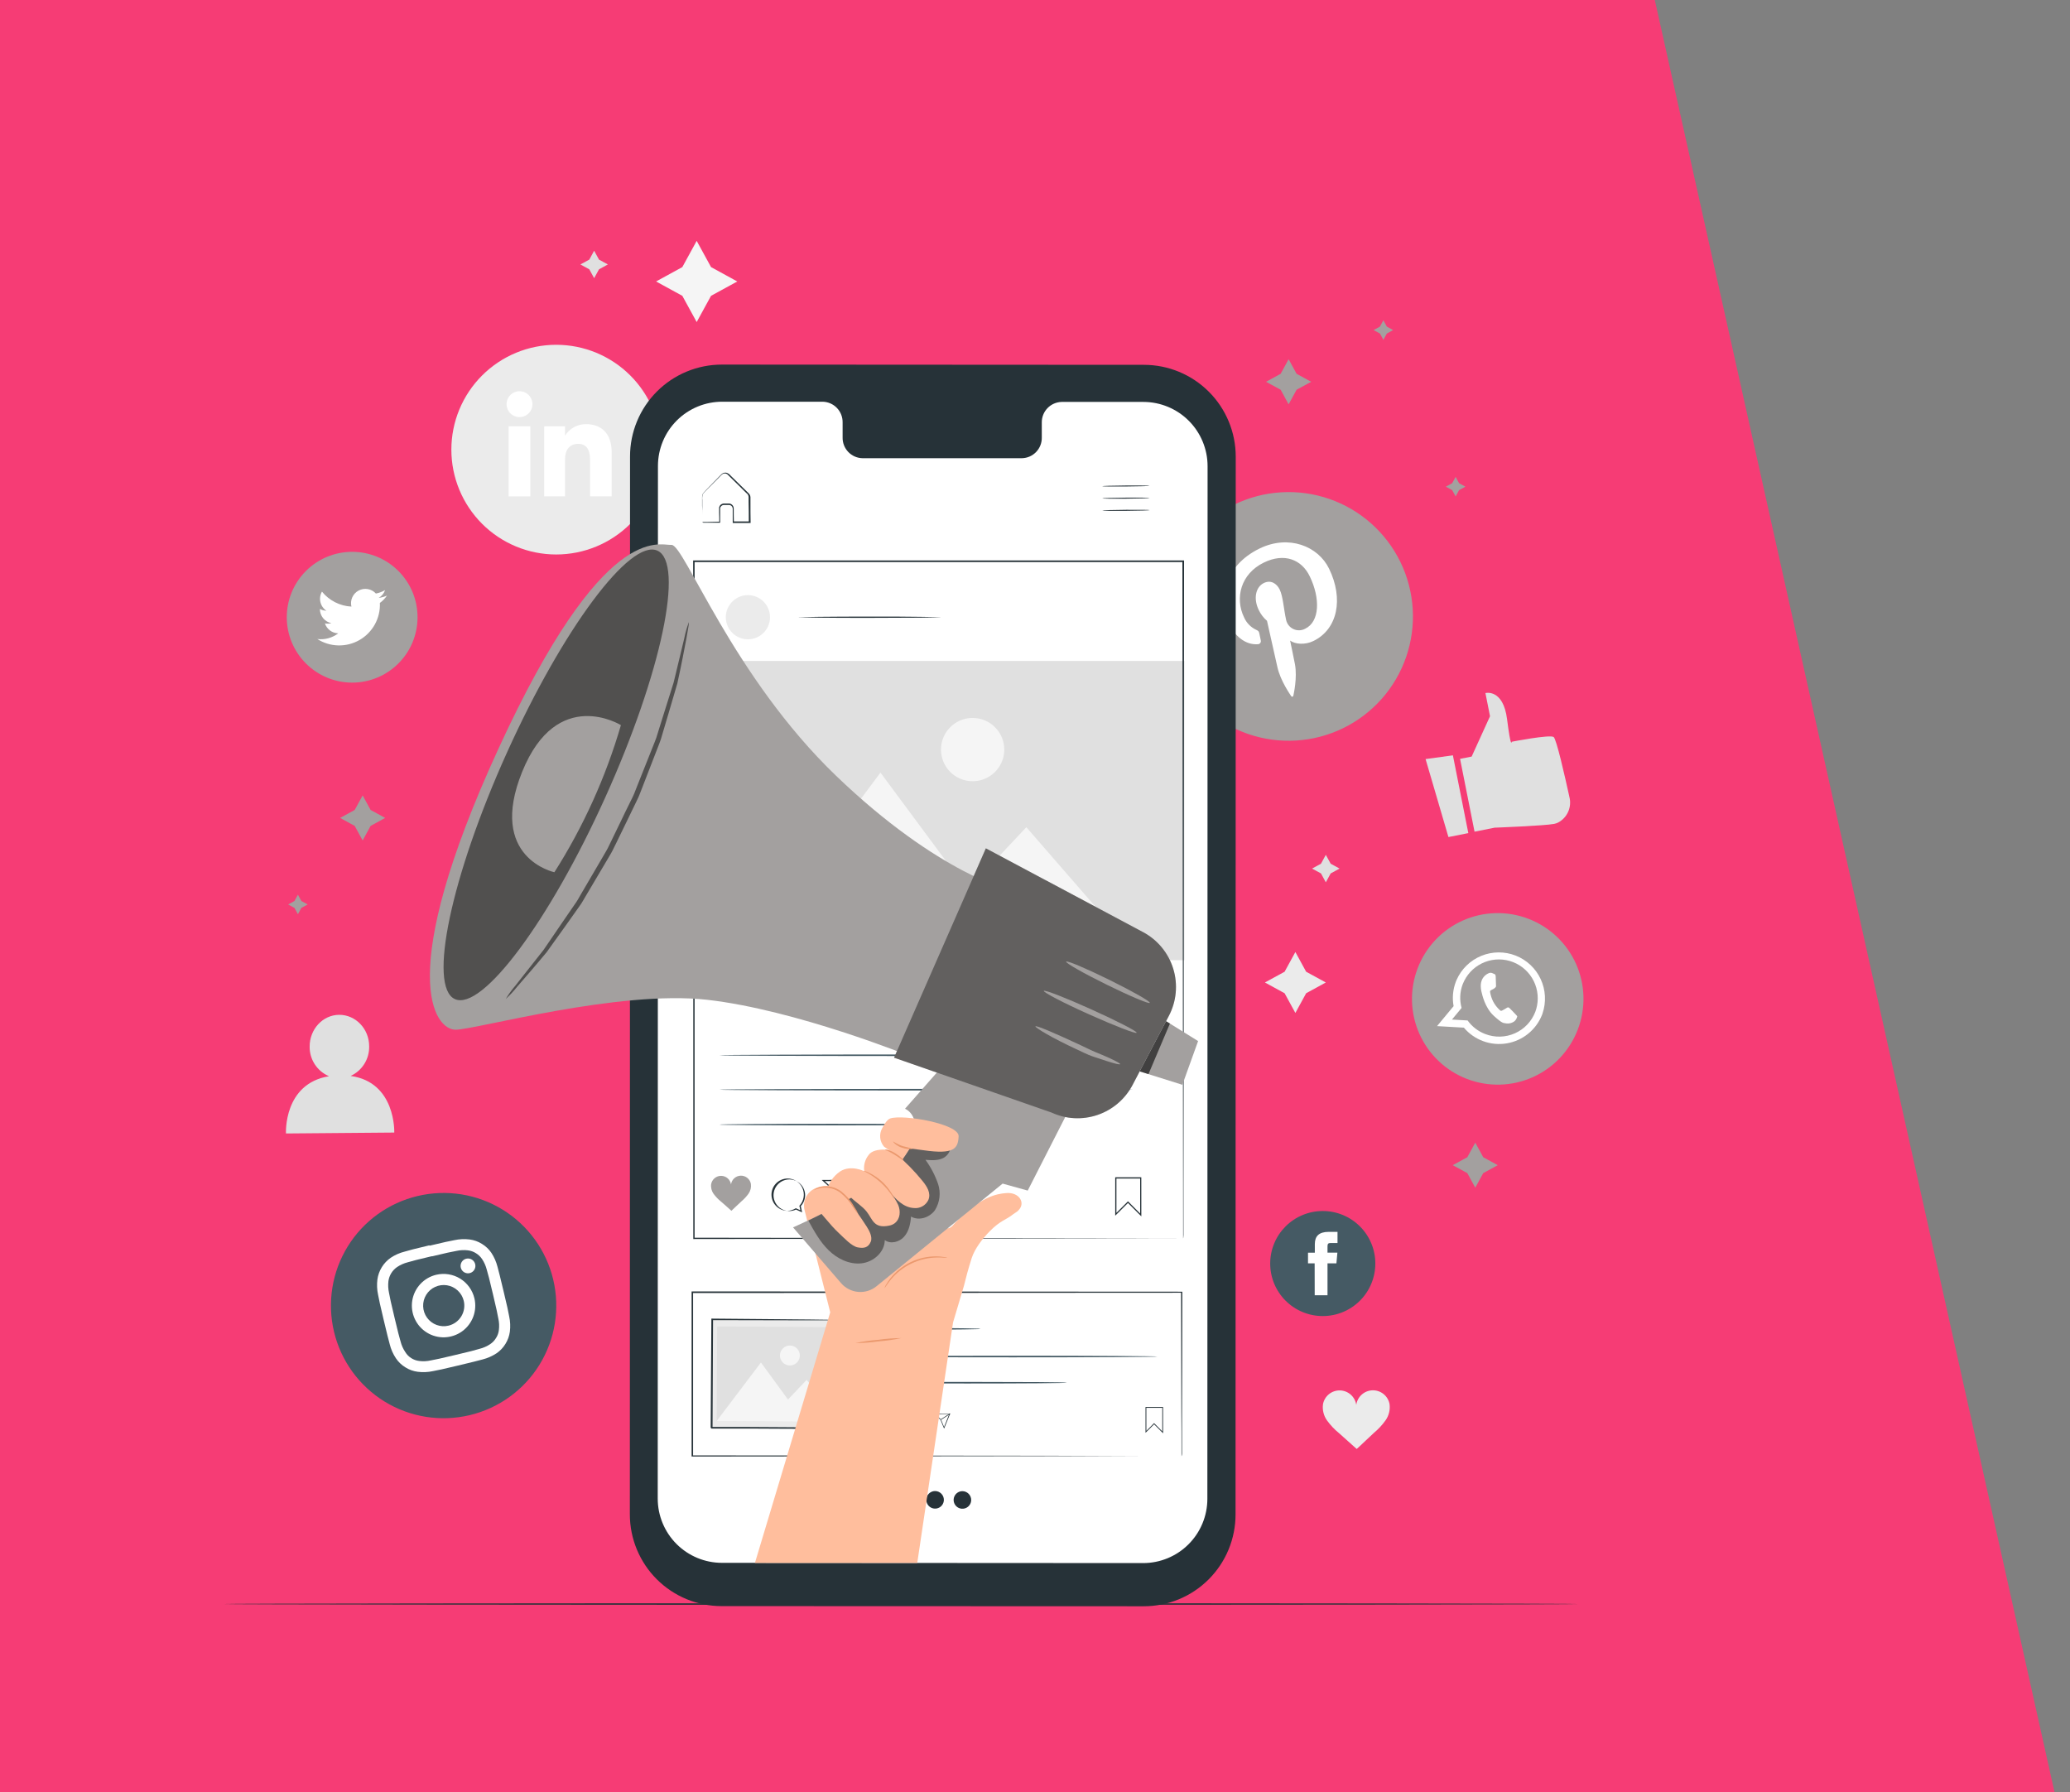 <svg width="506" height="438" viewBox="0 0 506 438" fill="none" xmlns="http://www.w3.org/2000/svg">
<rect x="0" y="0" width="506" height="438" fill="#808080" stroke="none"/>
<g clip-path="url(#clip0_282_3062)">
<path d="M506 455L404.506 0H0V455H506Z" fill="#F63C75"/>
<path d="M135.959 135.525C129.163 135.525 122.645 132.826 117.839 128.02C113.033 123.214 110.333 116.696 110.333 109.899C110.333 103.102 113.033 96.584 117.839 91.778C122.645 86.972 129.163 84.272 135.959 84.272C142.756 84.272 149.274 86.972 154.08 91.778C158.886 96.584 161.586 103.102 161.586 109.899C161.586 116.696 158.886 123.214 154.08 128.02C149.274 132.826 142.756 135.525 135.959 135.525Z" fill="#EBEBEB"/>
<path d="M129.639 104.191H124.336V121.328H129.639V104.191Z" fill="white"/>
<path d="M126.961 101.947C127.588 101.953 128.203 101.772 128.727 101.428C129.251 101.084 129.662 100.592 129.906 100.015C130.15 99.437 130.217 98.8 130.098 98.184C129.979 97.569 129.68 97.002 129.239 96.556C128.798 96.111 128.234 95.807 127.62 95.682C127.005 95.558 126.367 95.618 125.787 95.857C125.207 96.096 124.712 96.501 124.363 97.022C124.014 97.543 123.827 98.156 123.827 98.783C123.825 99.618 124.154 100.419 124.741 101.012C125.328 101.605 126.127 101.941 126.961 101.947Z" fill="white"/>
<path d="M138.121 112.329C138.121 109.921 139.228 108.485 141.353 108.485C143.297 108.485 144.24 109.861 144.24 112.329V121.305H149.513V110.474C149.513 105.882 146.918 103.667 143.282 103.667C142.251 103.654 141.234 103.908 140.33 104.403C139.426 104.898 138.665 105.619 138.121 106.495V104.191H133.027V121.32H138.121V112.329Z" fill="white"/>
<path d="M170.3 58.87L173.808 65.281L180.226 68.796L173.808 72.304L170.3 78.715L166.792 72.304L160.374 68.796L166.792 65.281L170.3 58.87Z" fill="#F5F5F5"/>
<path d="M316.647 232.69L319.28 237.508L324.089 240.133L319.28 242.766L316.647 247.583L314.014 242.766L309.204 240.133L314.014 237.508L316.647 232.69Z" fill="#EBEBEB"/>
<path d="M324.089 208.934L325.278 211.103L327.448 212.292L325.278 213.481L324.089 215.651L322.907 213.481L320.73 212.292L322.907 211.103L324.089 208.934Z" fill="#E0E0E0"/>
<path d="M145.235 61.278L146.424 63.455L148.593 64.637L146.424 65.826L145.235 67.995L144.053 65.826L141.876 64.637L144.053 63.455L145.235 61.278Z" fill="#E0E0E0"/>
<path d="M85.709 262.977C87.089 262.345 88.254 261.322 89.059 260.035C89.865 258.748 90.276 257.254 90.242 255.736C90.242 251.45 86.913 248.009 82.897 248.039C78.88 248.069 75.656 251.577 75.693 255.863C75.683 257.394 76.126 258.893 76.967 260.171C77.809 261.449 79.011 262.449 80.421 263.044C69.246 264.877 69.904 277.039 69.904 277.039L96.376 276.815C96.376 276.815 96.832 264.51 85.709 262.977Z" fill="#E0E0E0"/>
<path d="M339.663 343.148C339.476 342.188 338.955 341.326 338.191 340.716C337.428 340.105 336.473 339.786 335.495 339.814C334.518 339.843 333.583 340.218 332.857 340.873C332.131 341.527 331.661 342.418 331.532 343.387C331.396 342.42 330.921 341.532 330.191 340.882C329.462 340.233 328.525 339.863 327.549 339.84C326.572 339.816 325.619 340.141 324.86 340.755C324.1 341.369 323.583 342.233 323.401 343.192C323.205 344.61 323.564 346.049 324.403 347.209C325.234 348.353 326.209 349.384 327.306 350.276C328.802 351.6 330.155 352.834 331.636 354.151C333.132 352.819 334.352 351.57 335.818 350.239C336.909 349.337 337.878 348.296 338.698 347.142C339.516 345.982 339.861 344.553 339.663 343.148Z" fill="#EBEBEB"/>
<path d="M356.904 185.476L359.739 184.915L364.227 175.057L363.105 169.394C363.105 169.394 367.436 168.257 368.394 175.775C369.351 183.292 369.531 181.295 369.531 181.295C369.531 181.295 378.843 179.485 379.778 180.136C380.459 180.614 382.546 189.815 383.638 194.811C383.94 196.009 383.832 197.273 383.332 198.403C382.832 199.532 381.968 200.461 380.878 201.042C380.567 201.195 380.238 201.306 379.898 201.371C377.579 201.835 365.342 202.299 365.342 202.299L360.442 203.271L356.904 185.476Z" fill="#E0E0E0"/>
<path d="M348.474 185.529L354.061 204.588L358.923 203.623L355.153 184.616L348.474 185.529Z" fill="#E0E0E0"/>
<path d="M385.912 392.051C385.912 392.163 311.733 392.245 220.252 392.245C128.772 392.245 54.57 392.163 54.57 392.051C54.57 391.939 128.735 391.856 220.252 391.856C311.77 391.856 385.912 391.946 385.912 392.051Z" fill="#263238"/>
<path d="M328.286 177.996C321.037 181.52 312.685 182.02 305.067 179.388C297.449 176.755 291.189 171.204 287.662 163.957C284.139 156.707 283.638 148.356 286.271 140.738C288.904 133.12 294.454 126.859 301.702 123.333C305.291 121.587 309.189 120.565 313.173 120.326C317.158 120.087 321.15 120.635 324.922 121.939C328.694 123.242 332.173 125.276 335.159 127.925C338.145 130.573 340.581 133.783 342.326 137.373C344.072 140.962 345.093 144.86 345.333 148.844C345.572 152.828 345.024 156.82 343.72 160.592C342.416 164.365 340.382 167.843 337.734 170.83C335.086 173.816 331.875 176.251 328.286 177.996Z" fill="#A3A09F"/>
<path d="M307.484 157.456C307.595 157.454 307.705 157.426 307.804 157.376C307.904 157.326 307.99 157.254 308.059 157.166C308.127 157.077 308.174 156.975 308.198 156.866C308.221 156.757 308.22 156.645 308.194 156.536C308.12 156.17 307.918 155.242 307.843 154.861C307.738 154.33 307.611 154.187 307.095 153.948C305.755 153.332 304.689 152.242 304.103 150.889C301.814 146.176 303.288 140.245 308.942 137.5C313.947 135.061 318.188 136.752 320.162 140.866C322.773 146.244 322.601 151.936 319.07 153.656C318.63 153.899 318.139 154.034 317.637 154.052C317.135 154.07 316.636 153.97 316.18 153.759C315.723 153.549 315.323 153.235 315.01 152.841C314.698 152.448 314.482 151.987 314.38 151.495C313.797 148.862 313.632 145.787 312.81 144.082C312.062 142.586 310.625 141.681 308.935 142.504C306.938 143.476 306.339 146.318 307.686 149.079C308.166 150.099 308.857 151.007 309.713 151.741C309.713 151.741 311.882 161.376 312.256 163.066C313.004 166.425 315.413 169.798 315.645 170.18C315.678 170.222 315.722 170.254 315.773 170.272C315.823 170.29 315.878 170.294 315.931 170.282C315.983 170.27 316.031 170.244 316.069 170.206C316.107 170.168 316.134 170.12 316.146 170.067C316.213 169.738 317.163 165.654 316.542 162.333C316.37 161.391 315.36 156.566 315.36 156.566C316.609 157.486 319.033 157.658 321.045 156.678C327.029 153.761 328.45 146.318 324.89 139.003C322.205 133.475 315.009 130.603 307.895 134.066C299.032 138.375 297.655 146.894 300.228 152.19C301.784 155.399 304.365 157.688 307.484 157.456Z" fill="white"/>
<path d="M358.632 263.725C356.059 262.744 353.706 261.265 351.705 259.374C349.705 257.482 348.097 255.215 346.973 252.701C345.85 250.188 345.233 247.477 345.158 244.725C345.083 241.973 345.552 239.233 346.537 236.662C347.517 234.09 348.995 231.736 350.885 229.736C352.776 227.735 355.043 226.126 357.555 225.002C360.068 223.878 362.778 223.261 365.53 223.185C368.281 223.109 371.021 223.576 373.592 224.56C376.164 225.541 378.518 227.019 380.519 228.911C382.519 230.802 384.127 233.07 385.251 235.583C386.374 238.097 386.991 240.807 387.066 243.559C387.14 246.311 386.672 249.051 385.687 251.622C384.707 254.195 383.229 256.548 381.338 258.549C379.448 260.55 377.181 262.158 374.668 263.282C372.156 264.406 369.446 265.024 366.694 265.1C363.942 265.176 361.203 264.709 358.632 263.725Z" fill="#A3A09F"/>
<path fill-rule="evenodd" clip-rule="evenodd" d="M377.063 247.703C377.998 244.953 377.837 241.949 376.613 239.315C375.39 236.681 373.198 234.62 370.495 233.56C367.791 232.501 364.782 232.524 362.095 233.626C359.408 234.727 357.249 236.822 356.067 239.475C355.999 239.624 355.939 239.781 355.88 239.931C355.148 241.837 354.956 243.907 355.326 245.915L351.279 250.799L357.832 251.173C359.095 252.667 360.724 253.806 362.56 254.48C364.396 255.154 366.375 255.34 368.304 255.019C370.234 254.697 372.046 253.88 373.564 252.648C375.083 251.415 376.255 249.809 376.966 247.987C377.003 247.894 377.036 247.799 377.063 247.703ZM363.06 252.737C361.326 252.078 359.825 250.923 358.744 249.416L354.922 249.199L357.278 246.356C356.75 244.441 356.847 242.408 357.555 240.552C357.667 240.268 357.794 239.983 357.929 239.714C358.995 237.603 360.81 235.966 363.019 235.123C365.228 234.28 367.673 234.292 369.873 235.157C372.074 236.022 373.873 237.676 374.918 239.798C375.963 241.919 376.178 244.354 375.522 246.625C375.455 246.865 375.38 247.097 375.29 247.329C374.384 249.666 372.587 251.549 370.294 252.563C368.001 253.577 365.399 253.639 363.06 252.737Z" fill="white"/>
<path fill-rule="evenodd" clip-rule="evenodd" d="M370.451 247.897C370.234 247.673 369.209 246.566 368.999 246.401C368.79 246.236 368.64 246.117 368.371 246.311C368.102 246.506 367.376 246.887 367.167 246.999C366.957 247.112 366.793 247.074 366.583 246.85C365.936 246.257 365.397 245.556 364.99 244.778C364.627 244.046 364.375 243.265 364.242 242.459C364.197 242.145 364.377 242.055 364.556 241.98C364.736 241.906 364.93 241.778 365.117 241.681L365.259 241.591C365.357 241.516 365.45 241.433 365.536 241.345C365.6 241.289 365.648 241.217 365.675 241.137C365.703 241.057 365.709 240.971 365.693 240.888C365.693 240.739 365.641 239.273 365.618 238.682C365.596 238.091 365.349 238.091 365.2 238.031C365.05 237.971 364.885 237.881 364.713 237.821C364.581 237.774 364.441 237.754 364.3 237.763C364.16 237.772 364.023 237.81 363.898 237.874C363.503 238.04 363.146 238.285 362.85 238.595C362.553 238.906 362.325 239.274 362.178 239.676C362.069 239.973 362.001 240.282 361.976 240.597C361.933 241.316 362.017 242.038 362.223 242.728C362.29 242.945 362.926 246.251 365.155 248.286C367.384 250.321 367.526 249.976 368.02 250.111C368.411 250.188 368.815 250.178 369.203 250.082C369.59 249.986 369.952 249.807 370.264 249.558C370.582 249.242 370.798 248.838 370.884 248.398C370.802 248.256 370.66 248.121 370.451 247.897Z" fill="white"/>
<path d="M86.083 166.844C81.844 166.844 77.778 165.159 74.781 162.162C71.783 159.164 70.099 155.098 70.099 150.859C70.099 146.619 71.783 142.554 74.781 139.556C77.778 136.558 81.844 134.874 86.083 134.874C88.183 134.874 90.261 135.287 92.201 136.091C94.14 136.894 95.902 138.072 97.386 139.556C98.871 141.04 100.048 142.802 100.851 144.742C101.655 146.681 102.068 148.76 102.068 150.859C102.068 152.958 101.655 155.037 100.851 156.976C100.048 158.915 98.871 160.677 97.386 162.162C95.902 163.646 94.14 164.823 92.201 165.627C90.261 166.43 88.183 166.844 86.083 166.844Z" fill="#A3A09F"/>
<path d="M77.571 156.192C79.106 157.171 80.881 157.711 82.701 157.751C84.522 157.791 86.318 157.331 87.895 156.421C89.472 155.51 90.769 154.184 91.645 152.588C92.52 150.991 92.941 149.185 92.86 147.366C93.536 146.875 94.121 146.27 94.588 145.578C93.948 145.859 93.27 146.045 92.576 146.131C93.308 145.704 93.86 145.027 94.132 144.224C93.439 144.636 92.68 144.922 91.888 145.069C91.363 144.495 90.663 144.113 89.896 143.981C89.13 143.85 88.342 143.977 87.656 144.343C86.97 144.709 86.425 145.293 86.108 146.003C85.791 146.713 85.719 147.508 85.904 148.263C84.514 148.192 83.155 147.829 81.914 147.199C80.673 146.569 79.578 145.685 78.701 144.606C78.256 145.376 78.121 146.287 78.322 147.153C78.523 148.02 79.046 148.778 79.785 149.273C79.229 149.259 78.685 149.11 78.2 148.839C78.19 149.654 78.465 150.446 78.977 151.079C79.489 151.713 80.206 152.148 81.004 152.31C80.49 152.45 79.95 152.471 79.426 152.37C79.65 153.063 80.085 153.669 80.669 154.103C81.254 154.537 81.959 154.779 82.688 154.793C81.23 155.91 79.394 156.412 77.571 156.192Z" fill="white"/>
<path d="M114.784 345.892C107.685 347.578 100.207 346.377 93.994 342.552C87.781 338.727 83.34 332.592 81.648 325.494C80.809 321.976 80.672 318.326 81.244 314.755C81.817 311.183 83.087 307.759 84.984 304.679C86.88 301.599 89.365 298.922 92.297 296.803C95.228 294.684 98.549 293.163 102.068 292.328C105.585 291.49 109.232 291.353 112.802 291.924C116.371 292.496 119.793 293.765 122.872 295.659C125.952 297.553 128.627 300.035 130.747 302.964C132.867 305.892 134.389 309.209 135.227 312.726C136.066 316.246 136.202 319.897 135.628 323.47C135.054 327.043 133.781 330.468 131.883 333.548C129.984 336.629 127.496 339.304 124.562 341.423C121.628 343.541 118.306 345.06 114.784 345.892Z" fill="#455A64"/>
<path d="M105.561 307.079C109.481 306.144 109.952 306.047 111.545 305.748C112.477 305.538 113.439 305.49 114.387 305.605C115.082 305.689 115.749 305.927 116.34 306.301C116.936 306.663 117.447 307.151 117.836 307.73C118.365 308.526 118.755 309.406 118.988 310.333C119.429 311.866 119.556 312.33 120.484 316.25C121.411 320.169 121.508 320.64 121.808 322.234C122.021 323.165 122.069 324.127 121.95 325.076C121.873 325.772 121.635 326.441 121.254 327.028C120.897 327.626 120.411 328.137 119.833 328.524C119.034 329.053 118.152 329.443 117.222 329.676C115.726 330.117 115.233 330.245 111.313 331.172C107.394 332.1 106.922 332.204 105.329 332.504C104.395 332.717 103.43 332.765 102.479 332.646C101.784 332.564 101.117 332.326 100.527 331.95C99.937 331.577 99.44 331.073 99.076 330.476C98.542 329.682 98.15 328.802 97.916 327.873C97.483 326.34 97.356 325.884 96.421 321.964C95.486 318.045 95.388 317.573 95.089 315.98C94.884 315.045 94.836 314.082 94.947 313.13C95.039 312.439 95.276 311.774 95.642 311.18C96.008 310.586 96.495 310.075 97.071 309.682C97.866 309.149 98.747 308.757 99.674 308.523C101.17 308.089 101.671 307.962 105.591 307.027M104.963 304.379C100.976 305.329 100.475 305.463 98.926 305.912C97.715 306.213 96.564 306.719 95.523 307.408C94.64 308.019 93.893 308.806 93.331 309.72C92.768 310.634 92.401 311.656 92.254 312.719C92.097 313.966 92.153 315.231 92.419 316.459C92.725 318.037 92.823 318.546 93.773 322.533C94.722 326.52 94.857 327.021 95.269 328.562C95.568 329.774 96.074 330.925 96.765 331.965C97.373 332.881 98.178 333.65 99.121 334.216C100.028 334.787 101.049 335.153 102.113 335.286C103.36 335.444 104.625 335.388 105.853 335.122C107.431 334.822 107.94 334.718 111.927 333.768C115.913 332.818 116.415 332.683 117.955 332.272C119.165 331.966 120.315 331.46 121.359 330.776C122.251 330.174 123.001 329.385 123.558 328.464C124.126 327.555 124.493 326.535 124.635 325.472C124.79 324.225 124.732 322.96 124.463 321.732C124.164 320.147 124.059 319.645 123.109 315.659C122.159 311.672 122.025 311.171 121.613 309.622C121.306 308.413 120.8 307.263 120.117 306.219C119.515 305.329 118.726 304.581 117.806 304.027C116.9 303.452 115.878 303.084 114.814 302.95C113.567 302.792 112.302 302.848 111.074 303.115C109.488 303.421 108.987 303.519 105 304.469" fill="white"/>
<path d="M106.631 311.575C105.14 311.93 103.788 312.719 102.746 313.843C101.703 314.966 101.018 316.374 100.775 317.887C100.533 319.4 100.745 320.951 101.384 322.344C102.023 323.737 103.06 324.91 104.366 325.713C105.671 326.516 107.185 326.914 108.716 326.857C110.248 326.8 111.728 326.29 112.97 325.391C114.211 324.493 115.159 323.246 115.692 321.81C116.225 320.373 116.321 318.81 115.966 317.319C115.488 315.321 114.237 313.593 112.487 312.516C110.737 311.439 108.63 311.1 106.631 311.575ZM109.623 324.014C108.654 324.243 107.64 324.179 106.707 323.832C105.775 323.484 104.966 322.868 104.384 322.061C103.801 321.254 103.471 320.292 103.435 319.297C103.399 318.303 103.659 317.32 104.181 316.473C104.703 315.626 105.465 314.952 106.37 314.538C107.274 314.124 108.282 313.987 109.264 314.144C110.247 314.302 111.161 314.748 111.89 315.425C112.62 316.102 113.132 316.98 113.363 317.948C113.516 318.592 113.541 319.26 113.436 319.913C113.331 320.567 113.098 321.193 112.751 321.757C112.404 322.32 111.949 322.809 111.412 323.197C110.875 323.584 110.267 323.862 109.623 324.014Z" fill="white"/>
<path d="M116.16 308.994C116.242 309.342 116.219 309.706 116.094 310.041C115.969 310.376 115.747 310.667 115.457 310.876C115.167 311.085 114.821 311.204 114.464 311.216C114.106 311.229 113.753 311.136 113.448 310.948C113.144 310.761 112.902 310.487 112.753 310.162C112.604 309.837 112.554 309.475 112.611 309.122C112.667 308.768 112.827 308.44 113.07 308.177C113.313 307.915 113.628 307.731 113.976 307.647C114.208 307.591 114.449 307.581 114.685 307.618C114.921 307.655 115.147 307.739 115.35 307.864C115.553 307.989 115.729 308.153 115.868 308.347C116.008 308.541 116.107 308.761 116.16 308.994Z" fill="white"/>
<path d="M323.334 321.665C321.648 321.666 319.978 321.334 318.42 320.69C316.862 320.045 315.446 319.1 314.253 317.908C313.061 316.716 312.114 315.3 311.469 313.743C310.823 312.185 310.491 310.515 310.491 308.829C310.491 307.143 310.823 305.473 311.469 303.915C312.114 302.357 313.061 300.942 314.253 299.75C315.446 298.558 316.862 297.613 318.42 296.968C319.978 296.323 321.648 295.992 323.334 295.993C325.022 295.99 326.693 296.32 328.253 296.964C329.813 297.608 331.231 298.553 332.425 299.745C333.619 300.937 334.567 302.353 335.213 303.912C335.86 305.47 336.192 307.141 336.192 308.829C336.192 310.516 335.86 312.187 335.213 313.746C334.567 315.305 333.619 316.721 332.425 317.913C331.231 319.105 329.813 320.05 328.253 320.694C326.693 321.338 325.022 321.668 323.334 321.665Z" fill="#455A64"/>
<path d="M321.374 316.585H324.501V308.784H326.678L326.917 306.166H324.501V304.67C324.501 304.056 324.628 303.81 325.249 303.81H326.947V301.087H324.778C322.452 301.087 321.404 302.112 321.404 304.079V306.173H319.736V308.784H321.359L321.374 316.585Z" fill="white"/>
<path d="M279.546 392.597L176.404 392.56C170.452 392.56 164.745 390.196 160.536 385.987C156.328 381.779 153.964 376.071 153.964 370.12L154.009 111.551C154.009 108.601 154.591 105.679 155.721 102.954C156.852 100.228 158.509 97.752 160.597 95.668C162.686 93.584 165.165 91.932 167.892 90.807C170.62 89.681 173.543 89.106 176.494 89.111L279.628 89.171C285.579 89.171 291.287 91.535 295.495 95.744C299.704 99.952 302.068 105.66 302.068 111.611L302.023 370.12C302.028 373.073 301.45 375.998 300.322 378.728C299.194 381.457 297.539 383.937 295.45 386.025C293.362 388.113 290.882 389.769 288.153 390.896C285.424 392.024 282.499 392.602 279.546 392.597Z" fill="#263238"/>
<path d="M279.516 98.237H259.514C258.201 98.268 256.954 98.818 256.045 99.765C255.136 100.712 254.638 101.981 254.66 103.293V106.921C254.675 107.573 254.561 108.222 254.325 108.83C254.089 109.437 253.735 109.993 253.284 110.464C252.833 110.935 252.294 111.312 251.697 111.575C251.1 111.837 250.457 111.979 249.805 111.993H210.827C210.175 111.978 209.532 111.835 208.934 111.572C208.337 111.309 207.798 110.931 207.347 110.459C206.896 109.987 206.543 109.431 206.307 108.823C206.071 108.215 205.957 107.566 205.972 106.914V103.264C205.998 101.947 205.502 100.674 204.593 99.723C203.683 98.771 202.434 98.218 201.118 98.185H194.072H176.576C174.51 98.18 172.463 98.582 170.553 99.37C168.643 100.157 166.907 101.313 165.444 102.772C163.982 104.231 162.822 105.965 162.03 107.873C161.238 109.781 160.831 111.827 160.831 113.893L160.778 366.275C160.778 370.441 162.433 374.437 165.379 377.383C168.325 380.328 172.32 381.983 176.486 381.983L279.426 382.043C281.489 382.043 283.531 381.637 285.437 380.847C287.343 380.058 289.075 378.901 290.533 377.442C291.992 375.984 293.149 374.252 293.938 372.346C294.728 370.441 295.134 368.398 295.134 366.335L295.186 113.945C295.186 109.785 293.536 105.796 290.599 102.851C287.661 99.906 283.675 98.247 279.516 98.237Z" fill="white"/>
<path d="M281.019 118.739C281.019 118.807 278.416 118.882 275.214 118.904C272.013 118.926 269.402 118.904 269.402 118.837C269.402 118.769 271.998 118.687 275.207 118.665C278.416 118.642 281.019 118.672 281.019 118.739Z" fill="#263238"/>
<path d="M281.041 121.709C281.041 121.777 278.446 121.851 275.237 121.881C272.028 121.911 269.425 121.881 269.425 121.806C269.425 121.732 272.028 121.664 275.237 121.634C278.446 121.605 281.041 121.642 281.041 121.709Z" fill="#263238"/>
<path d="M281.071 124.679C281.071 124.746 278.468 124.829 275.259 124.851C272.05 124.873 269.455 124.851 269.447 124.776C269.44 124.701 272.05 124.634 275.259 124.604C278.468 124.574 281.071 124.612 281.071 124.679Z" fill="#263238"/>
<path d="M171.632 127.581H171.938H172.784L175.91 127.506L175.82 127.588C175.82 126.9 175.82 126.145 175.783 125.344C175.783 124.926 175.783 124.529 175.783 124.043C175.832 123.792 175.96 123.563 176.149 123.389C176.337 123.216 176.576 123.107 176.83 123.078C177.339 123.078 177.78 123.078 178.326 123.078C178.612 123.124 178.873 123.271 179.06 123.491C179.248 123.712 179.351 123.993 179.351 124.282C179.351 125.344 179.351 126.444 179.388 127.588L179.246 127.446H183.188L183.039 127.596C183.039 126.01 183.039 124.365 182.994 122.682C182.994 122.263 182.994 121.851 182.994 121.432C182.977 121.246 182.918 121.066 182.822 120.906C182.727 120.745 182.596 120.608 182.44 120.505L180.72 118.799L179.052 117.161L178.251 116.368C177.975 116.099 177.758 115.822 177.436 115.755C177.282 115.715 177.121 115.709 176.964 115.739C176.807 115.768 176.66 115.833 176.531 115.927C176.292 116.129 176.037 116.413 175.783 116.675L174.362 118.104C173.472 119.024 172.544 119.869 171.871 120.669C171.671 121.141 171.604 121.658 171.677 122.165C171.677 122.652 171.677 123.115 171.677 123.549C171.677 124.402 171.677 125.15 171.677 125.793C171.677 126.437 171.677 126.833 171.677 127.222C171.687 127.394 171.687 127.566 171.677 127.738C171.668 127.581 171.668 127.424 171.677 127.267C171.677 126.885 171.677 126.414 171.677 125.853C171.677 125.292 171.677 124.454 171.624 123.609C171.624 123.16 171.624 122.689 171.624 122.188C171.624 121.934 171.624 121.679 171.624 121.44C171.622 121.151 171.697 120.867 171.841 120.617C172.589 119.727 173.442 118.934 174.339 117.984L175.746 116.54C176 116.294 176.202 116.047 176.494 115.792C176.654 115.67 176.841 115.585 177.039 115.545C177.237 115.505 177.442 115.51 177.638 115.561C178.01 115.697 178.339 115.933 178.588 116.241L179.396 117.034L181.064 118.672L182.792 120.363C182.954 120.508 183.101 120.668 183.233 120.841C183.363 121.04 183.435 121.27 183.443 121.507C183.443 121.926 183.443 122.345 183.443 122.764C183.443 124.447 183.443 126.092 183.48 127.678V127.828H183.33H179.388H179.112V127.686C179.112 126.541 179.112 125.442 179.112 124.38C179.117 124.151 179.039 123.929 178.894 123.753C178.748 123.577 178.544 123.46 178.319 123.422C177.862 123.422 177.324 123.422 176.883 123.422C176.681 123.442 176.491 123.525 176.339 123.66C176.187 123.794 176.082 123.972 176.037 124.17C176.037 124.567 176.037 125.023 176.037 125.427C176.037 126.242 176.037 127.005 176.037 127.671V127.76H175.948H172.769H171.938C171.83 127.711 171.727 127.651 171.632 127.581Z" fill="#263238"/>
<path d="M239.7 324.799C239.341 324.855 238.978 324.88 238.615 324.874L235.668 324.934C233.185 324.971 229.744 324.993 225.944 324.993C222.144 324.993 218.704 324.993 216.22 324.934L213.273 324.874C212.91 324.88 212.547 324.855 212.188 324.799C212.547 324.738 212.91 324.713 213.273 324.724L216.22 324.657C218.704 324.657 222.144 324.604 225.944 324.604C229.744 324.604 233.177 324.604 235.668 324.657L238.615 324.724C238.978 324.713 239.342 324.738 239.7 324.799Z" fill="#455A64"/>
<path d="M282.912 331.561C282.912 331.673 267.076 331.755 247.546 331.755C228.016 331.755 212.181 331.673 212.181 331.561C212.181 331.448 228.016 331.366 247.546 331.366C267.076 331.366 282.912 331.456 282.912 331.561Z" fill="#455A64"/>
<path d="M260.808 337.956C260.808 338.068 249.925 338.151 236.498 338.151C223.072 338.151 212.181 338.068 212.181 337.956C212.181 337.844 223.064 337.762 236.498 337.762C249.932 337.762 260.808 337.822 260.808 337.956Z" fill="#455A64"/>
<path d="M284.31 350.32L282.111 348.114L280.017 350.201V343.888H284.303L284.31 350.32ZM282.111 347.837L282.179 347.904L284.116 349.849V344.09H280.219V349.737L282.111 347.837Z" fill="#263238"/>
<path d="M225.794 349.498L225.046 349.154C224.599 349.364 224.09 349.4 223.619 349.254C223.147 349.109 222.746 348.793 222.495 348.368C222.244 347.943 222.161 347.44 222.261 346.957C222.362 346.473 222.639 346.045 223.039 345.755C223.438 345.466 223.932 345.335 224.422 345.39C224.913 345.445 225.365 345.681 225.691 346.051C226.017 346.422 226.193 346.901 226.184 347.395C226.175 347.888 225.983 348.361 225.644 348.72L225.794 349.498ZM223.991 345.294C223.48 345.33 223.001 345.559 222.653 345.936C222.306 346.312 222.114 346.807 222.119 347.32C222.124 347.833 222.324 348.324 222.679 348.694C223.034 349.064 223.517 349.285 224.029 349.311C224.37 349.287 224.701 349.182 224.994 349.004L225.57 349.258L225.435 348.697C225.699 348.409 225.873 348.051 225.935 347.665C225.998 347.28 225.947 346.884 225.788 346.528C225.629 346.171 225.369 345.868 225.041 345.657C224.712 345.446 224.329 345.335 223.939 345.339L223.991 345.294Z" fill="#263238"/>
<path d="M230.776 349.176L229.894 347.007L228.226 345.511H232.265L230.776 349.176ZM228.6 345.638L230.021 346.939L230.769 348.787L232.04 345.608L228.6 345.638Z" fill="#263238"/>
<path d="M232.18 345.463L229.973 346.898L230.054 347.024L232.261 345.588L232.18 345.463Z" fill="#263238"/>
<path d="M219.429 345.93C219.369 345.641 219.21 345.383 218.978 345.2C218.747 345.018 218.458 344.924 218.164 344.933C217.869 344.943 217.588 345.057 217.369 345.254C217.15 345.452 217.008 345.72 216.968 346.012C216.928 345.716 216.783 345.445 216.56 345.247C216.337 345.049 216.051 344.937 215.753 344.932C215.455 344.926 215.165 345.028 214.935 345.218C214.705 345.407 214.551 345.673 214.5 345.967C214.442 346.398 214.552 346.834 214.806 347.186C215.059 347.532 215.356 347.844 215.689 348.114C216.145 348.51 216.557 348.862 217.005 349.281C217.454 348.877 217.828 348.495 218.277 348.091C218.606 347.816 218.898 347.499 219.145 347.149C219.395 346.795 219.497 346.357 219.429 345.93Z" fill="#A3A09F"/>
<path d="M288.813 355.908C288.813 355.908 288.813 355.662 288.813 355.205C288.813 354.749 288.813 354.053 288.813 353.156C288.813 351.353 288.813 348.668 288.776 345.257C288.776 338.383 288.739 328.382 288.709 315.838L288.836 315.965L169.223 316.033L169.418 315.838C169.418 329.766 169.418 343.267 169.418 355.908L169.231 355.721L254.824 355.804L279.807 355.856H286.539H288.275H288.873H288.297H286.584H279.92L254.974 355.908L169.253 355.998H169.059V355.908C169.059 343.267 169.059 329.766 169.059 315.838V315.644H169.268L288.881 315.711H289.008V315.838C289.008 328.412 288.956 338.443 288.941 345.339C288.941 348.765 288.941 351.405 288.941 353.208C288.941 354.091 288.941 354.764 288.941 355.228C288.941 355.691 288.813 355.908 288.813 355.908Z" fill="#263238"/>
<path d="M174.176 322.538L174.023 349.031L207.159 349.222L207.312 322.728L174.176 322.538Z" fill="#EBEBEB"/>
<path d="M207.304 322.712H206.668H204.858H198.058L174.122 322.659L174.302 322.487C174.265 330.379 174.22 339.415 174.175 348.974C174.212 349.026 173.808 348.608 173.98 348.78H176.262H178.506H182.994L191.596 348.832L207.109 348.944L206.952 349.109C207.027 341.15 207.094 334.553 207.147 329.915C207.147 327.611 207.199 325.801 207.214 324.537C207.214 323.931 207.214 323.46 207.214 323.116C207.214 322.772 207.214 322.615 207.214 322.615C207.214 322.615 207.214 322.764 207.214 323.078C207.214 323.393 207.214 323.879 207.214 324.477C207.214 325.726 207.214 327.529 207.214 329.818C207.214 334.478 207.214 341.113 207.214 349.109V349.266H207.049L191.536 349.206L182.934 349.161H178.446H176.202H173.92L173.719 348.959C173.786 339.392 173.838 330.356 173.891 322.472V322.293H174.07L198.081 322.51L204.813 322.6H206.586H207.034L207.304 322.712Z" fill="#263238"/>
<path d="M175.311 324.211L175.178 347.369L205.987 347.547L206.121 324.389L175.311 324.211Z" fill="#E0E0E0"/>
<path d="M175.162 347.351L186.008 333.02L192.62 342.063L197.168 337.276L205.972 347.531L175.162 347.351Z" fill="#F5F5F5"/>
<path d="M195.515 331.314C195.514 331.795 195.37 332.265 195.101 332.664C194.832 333.063 194.451 333.373 194.006 333.556C193.561 333.738 193.071 333.784 192.6 333.688C192.128 333.592 191.696 333.359 191.357 333.017C191.019 332.675 190.789 332.241 190.698 331.768C190.606 331.296 190.657 330.807 190.843 330.364C191.03 329.92 191.344 329.542 191.745 329.277C192.147 329.012 192.618 328.872 193.099 328.875C193.418 328.876 193.734 328.94 194.028 329.063C194.322 329.186 194.589 329.366 194.813 329.593C195.038 329.819 195.215 330.088 195.336 330.383C195.456 330.679 195.517 330.995 195.515 331.314Z" fill="#F5F5F5"/>
<path d="M230.043 150.859C229.924 150.879 229.803 150.879 229.684 150.859L228.674 150.897L224.934 150.964C221.785 150.964 217.454 151.016 212.622 151.016C207.79 151.016 203.459 151.016 200.31 150.964L196.57 150.897L195.553 150.859C195.436 150.88 195.317 150.88 195.201 150.859C195.316 150.831 195.434 150.818 195.553 150.822H196.57L200.31 150.762C203.459 150.725 207.79 150.702 212.622 150.702C217.454 150.702 221.785 150.702 224.934 150.762L228.674 150.822H229.684C229.805 150.819 229.925 150.831 230.043 150.859Z" fill="#263238"/>
<path d="M278.992 297.302L275.73 294.026L272.611 297.13V287.75H278.984L278.992 297.302ZM275.73 293.622L275.828 293.719L278.708 296.606V288.049H272.903V296.442L275.73 293.622Z" fill="#263238"/>
<path d="M196.069 296.315L194.573 295.634C193.702 296.039 192.711 296.105 191.794 295.818C190.877 295.531 190.1 294.913 189.614 294.084C189.129 293.255 188.97 292.274 189.169 291.334C189.368 290.395 189.911 289.563 190.691 289.001C191.47 288.44 192.431 288.19 193.386 288.3C194.34 288.409 195.22 288.871 195.852 289.595C196.484 290.318 196.824 291.251 196.804 292.212C196.785 293.172 196.408 294.091 195.747 294.789L196.069 296.315ZM192.501 288.049C191.982 288.054 191.47 288.16 190.992 288.363C190.515 288.565 190.082 288.86 189.718 289.23C189.354 289.6 189.067 290.037 188.873 290.518C188.678 290.999 188.581 291.514 188.585 292.032C188.59 292.551 188.696 293.064 188.899 293.541C189.101 294.019 189.396 294.451 189.766 294.815C190.136 295.179 190.573 295.466 191.054 295.66C191.535 295.855 192.05 295.952 192.568 295.948C193.241 295.907 193.894 295.702 194.468 295.35L194.535 295.312L195.657 295.813L195.403 294.706L195.455 294.654C195.975 294.087 196.317 293.38 196.44 292.621C196.563 291.862 196.462 291.083 196.148 290.381C195.833 289.679 195.321 289.084 194.673 288.67C194.025 288.255 193.27 288.04 192.501 288.049Z" fill="#263238"/>
<path d="M205.883 295.664L204.133 291.393L200.856 288.401L208.815 288.341L205.883 295.664ZM201.597 288.685L204.394 291.251L205.89 294.886L208.389 288.633L201.597 288.685Z" fill="#263238"/>
<path d="M208.656 288.328L204.317 291.151L204.476 291.396L208.815 288.573L208.656 288.328Z" fill="#263238"/>
<path d="M183.548 289.336C183.435 288.764 183.122 288.25 182.665 287.886C182.208 287.523 181.637 287.334 181.054 287.353C180.47 287.372 179.913 287.597 179.48 287.989C179.048 288.381 178.769 288.915 178.693 289.493C178.607 288.917 178.32 288.39 177.882 288.005C177.444 287.621 176.883 287.405 176.301 287.395C175.718 287.385 175.151 287.582 174.7 287.952C174.249 288.321 173.944 288.838 173.839 289.411C173.726 290.257 173.943 291.114 174.444 291.805C174.946 292.486 175.532 293.102 176.187 293.637C177.077 294.385 177.893 295.133 178.783 295.934C179.651 295.141 180.399 294.393 181.274 293.592C181.92 293.048 182.496 292.425 182.987 291.737C183.473 291.038 183.674 290.179 183.548 289.336Z" fill="#A3A09F"/>
<path d="M182.821 156.259C185.804 156.259 188.222 153.841 188.222 150.859C188.222 147.876 185.804 145.458 182.821 145.458C179.839 145.458 177.421 147.876 177.421 150.859C177.421 153.841 179.839 156.259 182.821 156.259Z" fill="#EBEBEB"/>
<path d="M276.957 266.335C276.957 266.447 254.323 266.537 226.408 266.537C198.492 266.537 175.85 266.447 175.85 266.335C175.85 266.223 198.485 266.141 226.408 266.141C254.331 266.141 276.957 266.23 276.957 266.335Z" fill="#455A64"/>
<path d="M276.957 257.92C276.957 258.025 254.323 258.115 226.408 258.115C198.492 258.115 175.85 258.025 175.85 257.92C175.85 257.815 198.485 257.726 226.408 257.726C254.331 257.726 276.957 257.815 276.957 257.92Z" fill="#455A64"/>
<path d="M230.881 274.869C230.881 274.974 218.561 275.064 203.369 275.064C188.178 275.064 175.851 274.974 175.851 274.869C175.851 274.765 188.17 274.675 203.369 274.675C218.569 274.675 230.881 274.765 230.881 274.869Z" fill="#455A64"/>
<path d="M224.096 366.597C224.089 367.022 223.956 367.435 223.714 367.785C223.472 368.135 223.133 368.405 222.737 368.562C222.342 368.719 221.91 368.755 221.494 368.667C221.078 368.578 220.698 368.368 220.401 368.064C220.104 367.76 219.904 367.375 219.825 366.957C219.747 366.539 219.794 366.108 219.96 365.716C220.126 365.325 220.405 364.992 220.76 364.759C221.116 364.525 221.532 364.402 221.957 364.405C222.242 364.408 222.523 364.467 222.784 364.579C223.046 364.691 223.283 364.853 223.482 365.057C223.681 365.261 223.837 365.501 223.943 365.766C224.048 366.03 224.1 366.312 224.096 366.597Z" fill="#263238"/>
<path d="M230.724 366.627C230.715 367.05 230.581 367.461 230.34 367.808C230.098 368.155 229.76 368.424 229.366 368.579C228.973 368.734 228.542 368.77 228.129 368.682C227.715 368.593 227.337 368.385 227.041 368.082C226.746 367.779 226.546 367.396 226.468 366.98C226.389 366.565 226.436 366.135 226.6 365.746C226.765 365.356 227.042 365.024 227.395 364.791C227.748 364.558 228.161 364.434 228.584 364.436C228.869 364.437 229.151 364.496 229.413 364.607C229.675 364.719 229.912 364.881 230.111 365.085C230.31 365.289 230.467 365.53 230.572 365.795C230.677 366.059 230.729 366.342 230.724 366.627Z" fill="#263238"/>
<path d="M237.403 366.656C237.395 367.079 237.261 367.49 237.019 367.837C236.778 368.185 236.439 368.453 236.046 368.608C235.652 368.764 235.222 368.799 234.808 368.711C234.395 368.622 234.016 368.414 233.721 368.111C233.425 367.808 233.226 367.425 233.148 367.01C233.069 366.594 233.115 366.164 233.28 365.775C233.445 365.385 233.721 365.053 234.074 364.82C234.427 364.587 234.841 364.463 235.264 364.465C235.549 364.468 235.83 364.527 236.091 364.639C236.353 364.75 236.59 364.913 236.789 365.116C236.988 365.32 237.144 365.561 237.25 365.825C237.355 366.089 237.407 366.372 237.403 366.656Z" fill="#263238"/>
<path d="M289.531 161.54H169.903V234.694H289.531V161.54Z" fill="#E0E0E0"/>
<path d="M180.952 234.717L215.226 188.835L236.484 217.528L250.883 202.179L279.135 234.687L180.952 234.717Z" fill="#F5F5F5"/>
<path d="M245.489 183.202C245.491 184.732 245.038 186.229 244.189 187.501C243.34 188.774 242.133 189.767 240.72 190.353C239.307 190.94 237.751 191.094 236.251 190.797C234.75 190.499 233.371 189.763 232.288 188.682C231.206 187.6 230.469 186.222 230.17 184.722C229.871 183.221 230.023 181.666 230.609 180.252C231.194 178.838 232.185 177.63 233.457 176.78C234.729 175.929 236.225 175.476 237.755 175.476C239.805 175.476 241.771 176.289 243.221 177.738C244.671 179.187 245.487 181.152 245.489 183.202Z" fill="#F5F5F5"/>
<path d="M289.21 302.688C289.21 301.125 289.135 235.039 289.03 137.201L289.21 137.38H169.597L169.792 137.186C169.792 199.075 169.792 256.35 169.792 302.673L169.627 302.516L289.255 302.673L169.627 302.838H169.47V302.673C169.47 256.35 169.47 199.075 169.433 137.186V136.991H169.642H289.255H289.434V137.163C289.397 186.135 289.367 227.522 289.344 256.679C289.344 271.235 289.307 282.732 289.3 290.6C289.3 294.52 289.3 297.534 289.3 299.576C289.3 300.586 289.3 301.357 289.3 301.88C289.3 302.404 289.21 302.688 289.21 302.688Z" fill="#263238"/>
<path d="M232.968 323.22L235.616 314.327C236.08 312.397 236.693 310.123 237.516 307.527C238.264 305.193 240.164 302.74 241.899 300.975C244.6 298.23 245.886 298.215 247.696 296.756C247.861 296.651 248.048 296.494 248.205 296.412C248.547 296.226 248.848 295.971 249.088 295.664C250.651 293.973 249.148 291.348 245.969 291.602C243.582 291.789 239.678 292.47 233.335 299.015C233.253 299.12 233.17 299.202 233.095 299.299C229.767 303.63 226.64 291.273 226.072 286.673C225.961 285.96 225.692 285.281 225.284 284.686C224.876 284.092 224.339 283.596 223.713 283.237C223.087 282.878 222.389 282.664 221.67 282.611C220.95 282.559 220.228 282.669 219.557 282.933L204.103 290.159C202.629 289.731 201.057 289.784 199.615 290.308C198.534 290.688 197.632 291.457 197.087 292.465C196.543 293.473 196.393 294.649 196.668 295.761L202.944 320.752L184.535 382.013H224.217L232.968 323.22Z" fill="#FFBE9D"/>
<path d="M263.487 266.956L251.22 290.997L245.086 289.291L214.268 314.372C213.011 315.401 211.401 315.898 209.782 315.759C208.163 315.619 206.662 314.853 205.599 313.624L193.855 299.988C193.855 299.988 217.53 289.792 221.905 281.355C226.281 272.917 221.225 270.995 221.225 270.995L232.363 258.339L263.487 266.956Z" fill="#A3A09F"/>
<path d="M247.577 217.857C247.577 217.857 229.625 213.885 204.35 189.59C179.075 165.295 167.212 133.004 164.152 133.183C161.093 133.363 147.554 127.072 121.868 182.94C96.181 238.808 106.302 251.756 111.396 251.681C116.49 251.607 151.204 241.905 172.881 244.366C194.558 246.827 222.421 258.129 222.421 258.129L247.577 217.857Z" fill="#A3A09F"/>
<path d="M285.717 248.308L279.591 259.954L276.846 265.19C275.034 268.637 271.969 271.257 268.282 272.51C264.595 273.762 260.568 273.552 257.031 271.922L218.547 258.511L240.987 207.348L279.434 227.835C282.971 229.728 285.617 232.942 286.793 236.777C287.97 240.612 287.584 244.757 285.717 248.308Z" fill="#A3A09F"/>
<g opacity="0.4">
<path d="M285.717 248.308L279.591 259.954L276.846 265.19C275.034 268.637 271.969 271.257 268.282 272.51C264.595 273.762 260.568 273.552 257.031 271.922L218.547 258.511L240.987 207.348L279.434 227.835C282.971 229.728 285.617 232.942 286.793 236.777C287.97 240.612 287.584 244.757 285.717 248.308Z" fill="black"/>
</g>
<path d="M123.917 183.957C110.251 214.221 104.559 241.194 111.201 244.194C117.844 247.193 134.322 225.097 147.988 194.826C161.654 164.554 167.346 137.596 160.704 134.589C154.062 131.582 137.583 153.693 123.917 183.957Z" fill="#A3A09F"/>
<g opacity="0.5">
<path d="M123.917 183.957C110.251 214.221 104.559 241.194 111.201 244.194C117.844 247.193 134.322 225.097 147.988 194.826C161.654 164.554 167.346 137.596 160.704 134.589C154.062 131.582 137.583 153.693 123.917 183.957Z" fill="black"/>
</g>
<path d="M289.023 265.138L278.589 261.862L285.044 249.595L292.868 254.457L289.023 265.138Z" fill="#A3A09F"/>
<g opacity="0.6">
<path d="M285.044 249.595L278.589 261.862L280.736 262.535L285.979 250.171L285.044 249.595Z" fill="black"/>
</g>
<path d="M277.848 252.422C277.699 252.758 272.493 250.739 266.224 247.934C259.956 245.129 255.004 242.525 255.147 242.189C255.289 241.852 260.502 243.879 266.778 246.714C273.054 249.549 278.005 252.085 277.848 252.422Z" fill="#A3A09F"/>
<path d="M281.065 245.114C280.901 245.443 276.188 243.461 270.541 240.678C264.893 237.895 260.45 235.375 260.615 235.038C260.779 234.702 265.484 236.691 271.132 239.474C276.779 242.256 281.23 244.777 281.065 245.114Z" fill="#A3A09F"/>
<path d="M273.809 260.089C273.757 260.268 272.515 259.984 270.54 259.341C269.553 259.034 268.379 258.645 267.085 258.204C265.79 257.762 264.467 257.059 263.038 256.409C257.331 253.761 252.97 251.172 253.112 250.858C253.254 250.544 257.944 252.571 263.584 255.197C265.005 255.84 266.322 256.543 267.563 257.059C268.805 257.575 269.919 258.032 270.854 258.451C272.724 259.311 273.861 259.909 273.809 260.089Z" fill="#A3A09F"/>
<path d="M151.781 177.233C151.781 177.233 136.177 167.554 127.643 188.64C119.108 209.726 135.519 213.189 135.519 213.189C142.606 202.03 148.081 189.925 151.781 177.233Z" fill="#A3A09F"/>
<g opacity="0.5">
<path d="M168.378 152.101C168.475 152.101 168.251 153.552 167.772 156.132C167.294 158.713 166.575 162.445 165.573 167.038L163.404 174.421C163.01 175.742 162.604 177.111 162.185 178.527L161.549 180.674C161.317 181.422 161.01 182.103 160.741 182.828L157.218 191.924C156.911 192.717 156.597 193.51 156.29 194.31C155.984 195.111 155.542 195.874 155.191 196.666L152.872 201.454L150.546 206.233C150.149 206.981 149.798 207.819 149.371 208.552C148.945 209.285 148.496 210.048 148.07 210.759L143.096 219.159C142.692 219.817 142.348 220.498 141.899 221.126L140.605 222.959L138.122 226.459L133.634 232.72C130.642 236.333 128.143 239.183 126.423 241.165C125.578 242.238 124.645 243.239 123.633 244.157C124.336 242.989 125.137 241.883 126.026 240.851C127.687 238.734 130.028 235.772 132.901 232.129L137.202 225.823L139.61 222.315C140.029 221.717 140.448 221.104 140.874 220.483C141.301 219.862 141.622 219.181 142.034 218.516L146.948 210.123L148.227 207.924C148.668 207.176 148.975 206.428 149.386 205.62L151.69 200.87C152.438 199.262 153.239 197.684 154.002 196.12C154.361 195.372 154.794 194.58 155.094 193.787L156.029 191.423L159.604 182.447C159.881 181.699 160.195 181.033 160.434 180.315C160.674 179.597 160.876 178.894 161.093 178.191L162.364 174.129L164.661 166.836L167.256 156.065C167.517 154.714 167.892 153.388 168.378 152.101Z" fill="black"/>
</g>
<g opacity="0.4">
<path d="M197.58 298.311C199.009 300.899 200.46 303.547 202.562 305.589C204.664 307.631 207.536 309.083 210.528 308.783C213.52 308.484 216.25 306.046 216.28 303.099C217.686 304.153 219.848 303.585 221.015 302.261C222.182 300.937 222.563 299.104 222.698 297.346C224.613 298.476 227.276 297.586 228.555 295.768C229.142 294.821 229.514 293.757 229.643 292.65C229.772 291.543 229.656 290.422 229.303 289.365C228.574 287.262 227.538 285.278 226.228 283.479C227.724 283.598 229.265 283.703 230.582 283.037C231.898 282.371 232.826 280.621 232.025 279.365C231.5 278.663 230.737 278.176 229.879 277.996C227.567 277.248 225.952 276.694 223.543 276.971C222.99 276.971 224.508 283.314 209.421 291.976C200.467 297.1 197.58 298.311 197.58 298.311Z" fill="black"/>
</g>
<path d="M231.554 307.437C231.554 307.504 230.545 307.31 228.914 307.355C226.795 307.405 224.711 307.905 222.8 308.822C220.889 309.739 219.194 311.052 217.829 312.673C216.774 313.915 216.333 314.82 216.235 314.782C216.297 314.549 216.396 314.327 216.527 314.124C216.847 313.554 217.21 313.009 217.612 312.493C218.956 310.787 220.674 309.411 222.634 308.472C224.593 307.534 226.741 307.057 228.914 307.078C229.566 307.082 230.217 307.142 230.859 307.257C231.099 307.276 231.335 307.336 231.554 307.437Z" fill="#EB996E"/>
<path d="M198.561 294.265C200.992 296.599 202.652 299.179 205.203 301.528C206.362 302.598 208.195 304.617 209.691 304.887C211.187 305.156 212.234 304.954 212.847 303.503C213.349 302.328 212.451 300.72 211.838 299.763C210.214 297.212 208.659 295.222 207.447 293.24C206.871 292.313 207.611 292.118 207.881 292.552C209.048 293.764 210.798 294.796 211.845 296.135C213.281 297.938 213.536 300.339 217.29 299.576C217.793 299.494 218.269 299.297 218.682 299C220.095 297.915 220.178 296.008 219.564 294.512C219.035 293.357 218.328 292.292 217.47 291.355C219.071 293.158 220.814 295.095 223.357 295.26C224.075 295.347 224.803 295.209 225.439 294.864C226.076 294.52 226.59 293.986 226.91 293.337C227.658 291.632 226.588 289.979 225.503 288.647C223.584 286.28 221.448 284.096 219.123 282.125C218.255 281.396 217.16 280.991 216.026 280.98C214.71 280.98 213.034 281.22 212.286 282.357C211.859 282.905 211.548 283.535 211.372 284.207C211.196 284.88 211.158 285.581 211.262 286.269C211.262 286.269 207.97 284.601 205.322 286.344C203.693 287.489 202.521 289.174 202.016 291.101L198.561 294.265Z" fill="#FFBE9D"/>
<path d="M216.101 280.263C215.575 279.651 215.248 278.894 215.165 278.091C215.083 277.289 215.247 276.48 215.638 275.775C216.199 274.675 216.902 273.605 217.62 273.366C220.754 272.311 234.457 274.682 234.33 277.719C234.203 280.756 233.201 282.207 225.773 281.138C224.464 280.951 222.414 280.696 222.414 280.696L220.619 283.389L216.101 280.263Z" fill="#FFBE9D"/>
<path d="M218.554 292.994C216.756 290.028 214.134 287.65 211.007 286.149C211.517 286.232 212.008 286.404 212.458 286.658C214.71 287.747 216.6 289.461 217.904 291.595C218.205 292.017 218.426 292.491 218.554 292.994Z" fill="#EB996E"/>
<path d="M220.858 283.651C220.791 283.711 219.886 282.978 218.652 282.222C218.135 281.895 217.601 281.598 217.051 281.332C216.624 281.138 216.34 281.085 216.348 281.025C216.355 280.966 216.669 280.936 217.141 281.078C217.747 281.273 218.326 281.547 218.861 281.893C220.125 282.663 220.955 283.569 220.858 283.651Z" fill="#EB996E"/>
<path d="M223.162 280.824C222.271 280.928 221.367 280.825 220.522 280.525C219.903 280.336 219.329 280.025 218.831 279.612C218.457 279.29 218.3 279.029 218.337 278.991C219.057 279.457 219.827 279.838 220.634 280.128C221.491 280.304 222.336 280.536 223.162 280.824Z" fill="#EB996E"/>
<path d="M209.847 296.756C209.375 296.261 208.956 295.716 208.598 295.133C207.744 293.751 206.664 292.522 205.404 291.498C204.098 290.542 202.479 290.115 200.871 290.301C200.212 290.419 199.571 290.623 198.964 290.907C198.964 290.907 199.099 290.75 199.405 290.563C199.842 290.298 200.324 290.115 200.826 290.024C201.664 289.889 202.52 289.922 203.344 290.121C204.169 290.32 204.945 290.681 205.629 291.184C206.93 292.229 208.017 293.517 208.83 294.976C209.219 295.54 209.559 296.135 209.847 296.756Z" fill="#EB996E"/>
<path d="M220.327 327.05C218.483 327.442 216.613 327.71 214.732 327.85C212.862 328.121 210.975 328.261 209.085 328.269C210.932 327.877 212.804 327.61 214.687 327.469C216.556 327.202 218.44 327.062 220.327 327.05Z" fill="#EB996E"/>
<path d="M338.16 78.28L339.005 79.829L340.546 80.674L339.005 81.519L338.16 83.06L337.314 81.519L335.774 80.674L337.314 79.829L338.16 78.28Z" fill="#A3A09F"/>
<path d="M355.82 116.556L356.666 118.104L358.206 118.949L356.666 119.794L355.82 121.335L354.975 119.794L353.427 118.949L354.975 118.104L355.82 116.556Z" fill="#A3A09F"/>
<path d="M72.822 218.673L73.667 220.221L75.215 221.066L73.667 221.904L72.822 223.453L71.976 221.904L70.436 221.066L71.976 220.221L72.822 218.673Z" fill="#A3A09F"/>
<path d="M314.994 87.795L316.946 91.363L320.514 93.315L316.946 95.26L314.994 98.828L313.049 95.26L309.481 93.315L313.049 91.363L314.994 87.795Z" fill="#A3A09F"/>
<path d="M88.65 194.415L90.595 197.968L94.155 199.913L90.595 201.865L88.65 205.418L86.705 201.865L83.144 199.913L86.705 197.968L88.65 194.415Z" fill="#A3A09F"/>
<path d="M360.622 279.283L362.567 282.844L366.12 284.788L362.567 286.733L360.622 290.294L358.678 286.733L355.117 284.788L358.678 282.844L360.622 279.283Z" fill="#A3A09F"/>
</g>
<defs>
<clipPath id="clip0_282_3062">
<rect width="506" height="455" fill="white" transform="matrix(-1 0 0 1 506 0)"/>
</clipPath>
</defs>
</svg>
